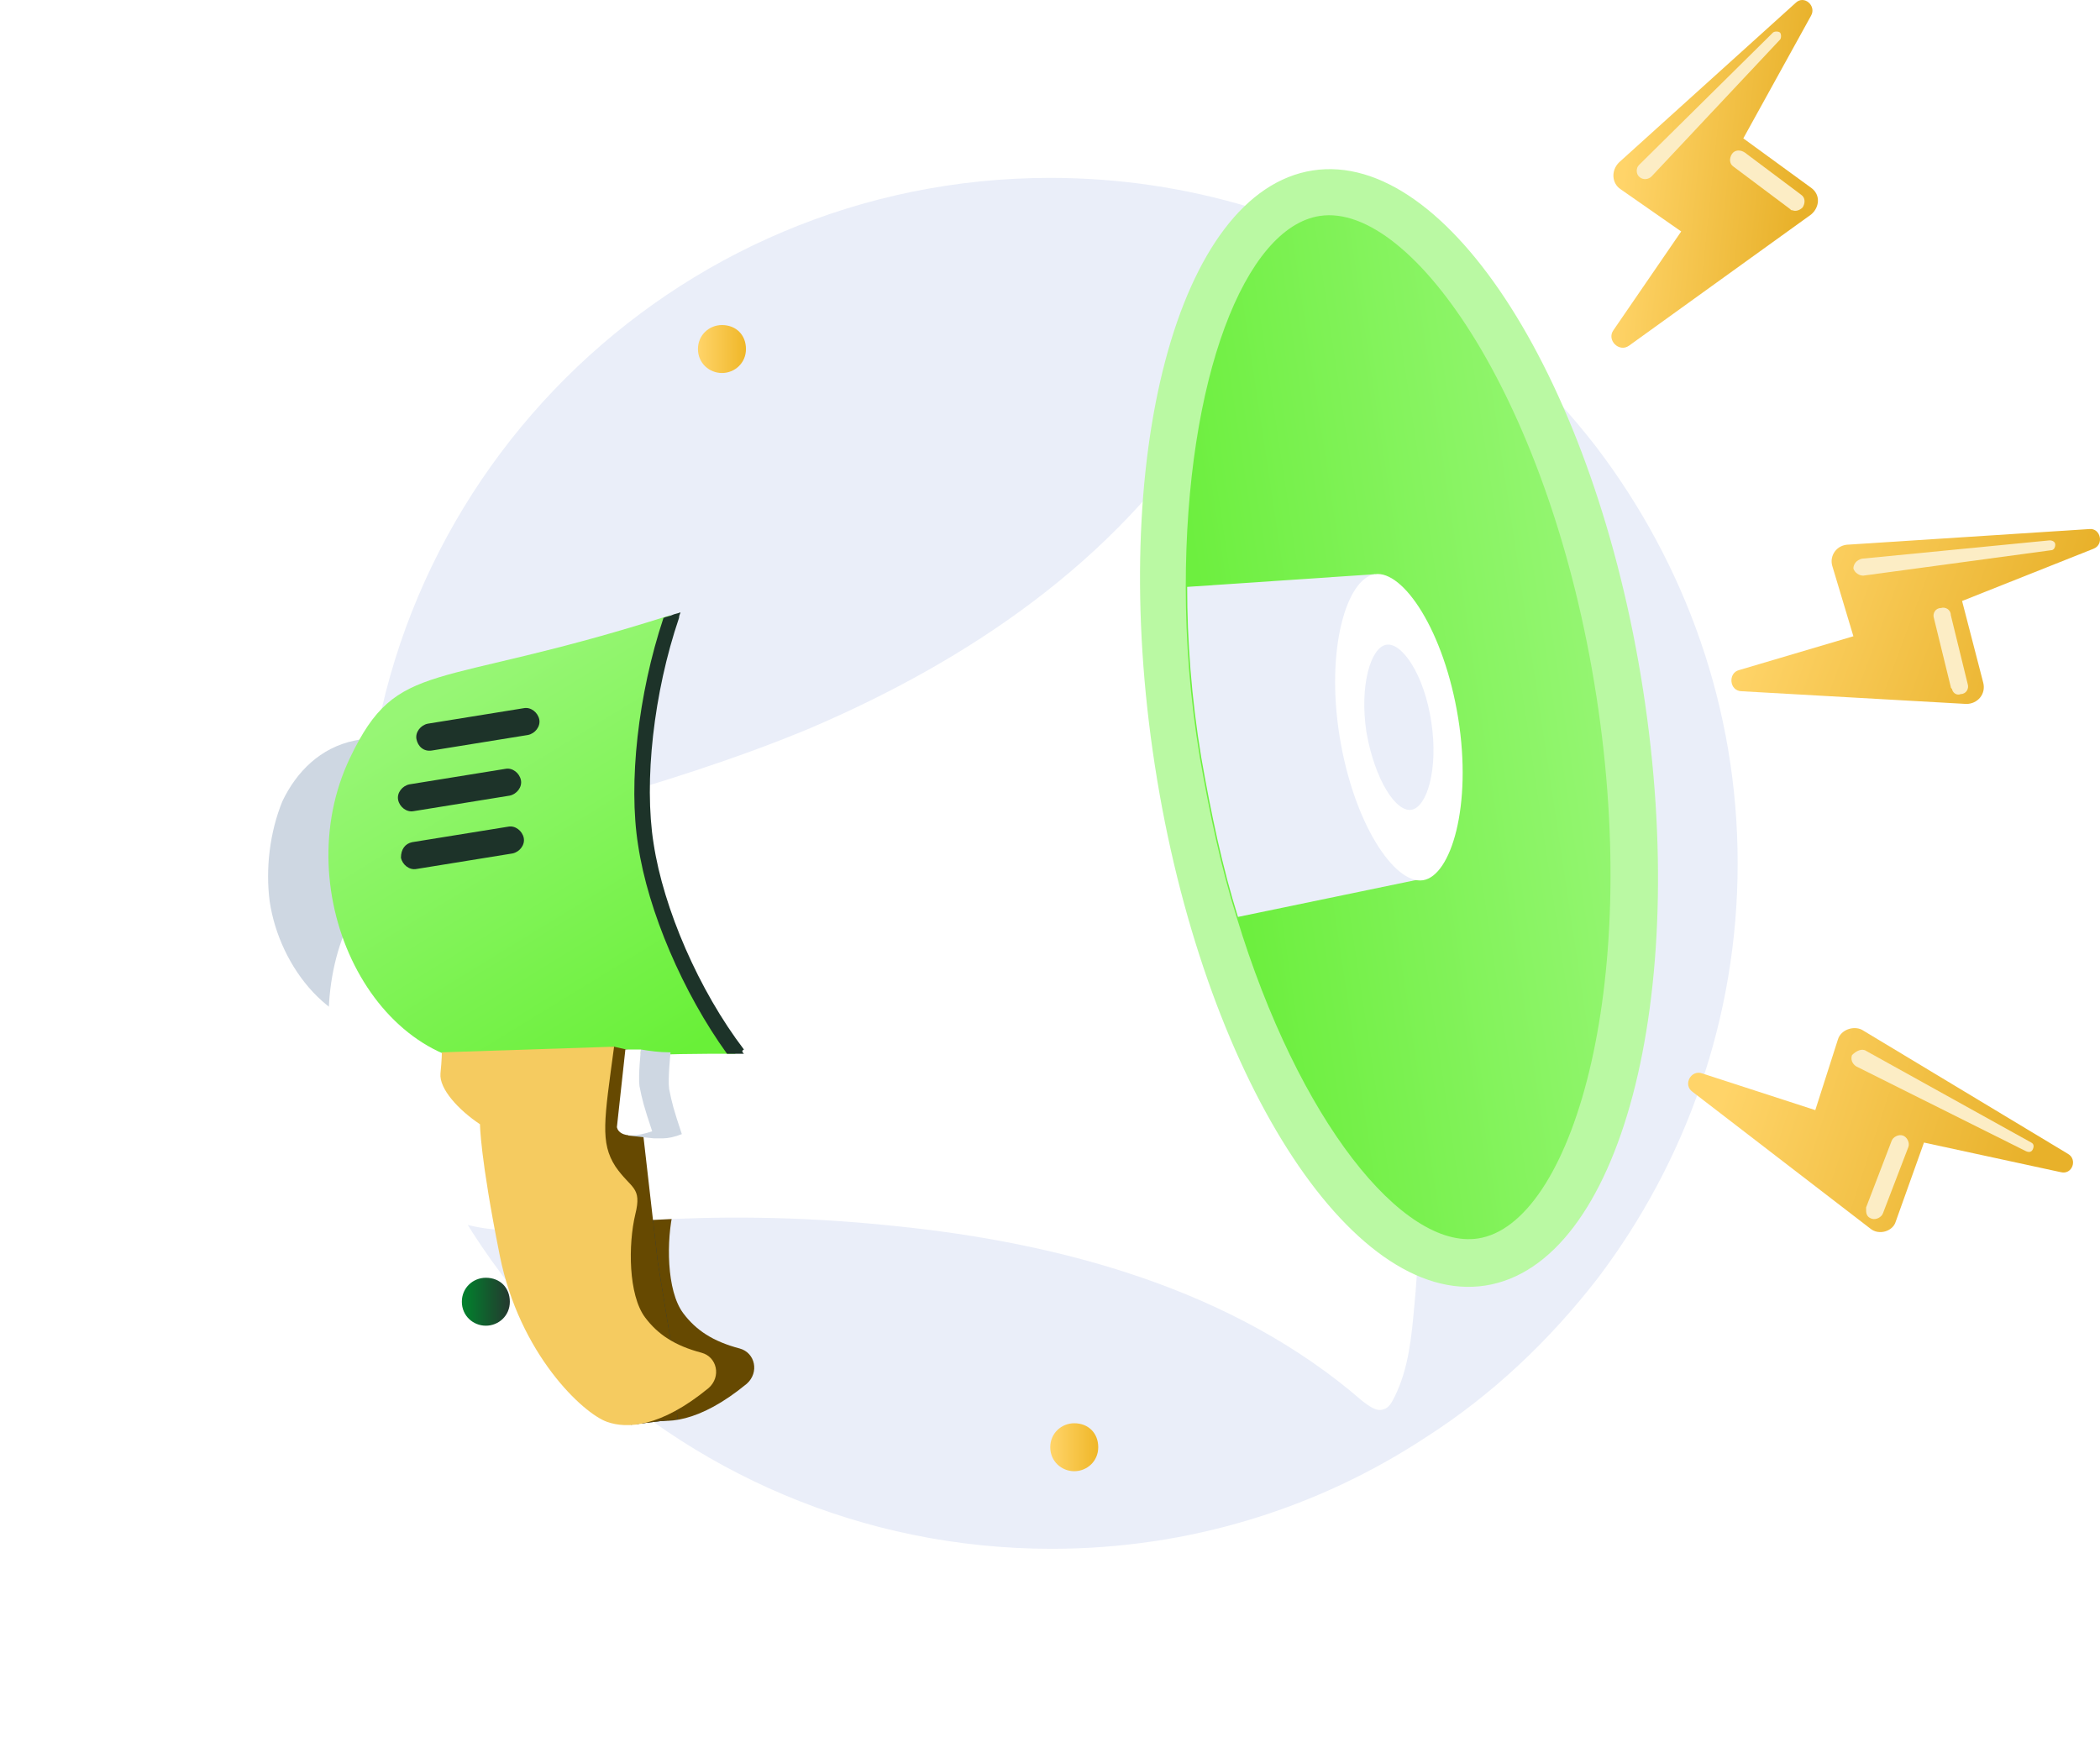 <svg width="141" height="117" viewBox="0 0 141 117" fill="none" xmlns="http://www.w3.org/2000/svg">
<path d="M116.672 57.972C116.672 68.39 113.165 78.05 107.289 85.816C104.067 89.983 100.181 93.677 95.727 96.518C88.524 101.253 79.9 104 70.612 104C45.118 104 24.457 83.354 24.457 57.972C24.457 32.496 45.118 11.944 70.517 11.944C79.805 11.944 88.429 14.691 95.632 19.331C100.086 22.173 103.972 25.866 107.194 30.033C113.165 37.894 116.672 47.554 116.672 57.972Z" fill="#EAEEF9"/>
<path d="M48.474 25.047C49.327 25.047 50.086 24.384 50.086 23.437C50.086 22.49 49.422 21.827 48.474 21.827C47.621 21.827 46.863 22.49 46.863 23.437C46.863 24.384 47.621 25.047 48.474 25.047Z" fill="url(#paint0_linear_1560_2032)"/>
<path d="M72.128 98.79C72.981 98.79 73.739 98.127 73.739 97.18C73.739 96.233 73.076 95.57 72.128 95.57C71.275 95.57 70.517 96.233 70.517 97.18C70.517 98.127 71.275 98.79 72.128 98.79Z" fill="url(#paint1_linear_1560_2032)"/>
<path d="M32.621 89.02C33.474 89.02 34.232 88.357 34.232 87.41C34.232 86.463 33.569 85.8 32.621 85.8C31.768 85.8 31.01 86.463 31.01 87.41C31.01 88.357 31.768 89.02 32.621 89.02Z" fill="url(#paint2_linear_1560_2032)"/>
<path d="M43.791 69.999C43.127 74.924 42.843 76.439 43.885 78.049C44.928 79.659 45.686 79.375 45.212 81.269C44.738 83.258 44.738 86.667 45.876 88.183C46.728 89.319 47.866 90.077 49.666 90.55C50.709 90.835 50.993 92.16 50.14 92.918C46.918 95.57 44.643 95.665 43.317 95.191C41.706 94.623 37.441 90.645 36.114 84.016C34.787 77.386 34.787 75.302 34.787 75.302C33.365 74.356 32.039 72.935 32.133 71.893C32.228 70.851 32.228 69.525 32.228 69.525L43.791 69.999Z" fill="#664901"/>
<path d="M42.653 71.515L43.696 70.852L41.231 70.284L41.611 74.167L38.862 80.134L42.558 92.635L42.369 95.666L45.496 95.287L45.022 89.983L44.169 84.774" fill="#1C3754"/>
<path d="M18.107 60.529C18.77 64.98 22.277 69.431 26.826 69.147C27.394 69.147 28.058 69.052 28.721 68.957C33.46 68.484 35.261 68.294 38.009 68.389C35.734 65.453 34.123 61.854 33.555 58.161C32.986 54.467 33.365 50.489 34.692 47.08C32.038 48.027 30.332 48.406 25.689 49.353C25.025 49.448 24.362 49.637 23.793 49.732C21.518 50.205 19.907 51.815 18.96 53.804C18.107 55.888 17.822 58.35 18.107 60.529Z" fill="#CED7E2"/>
<g filter="url(#filter0_d_1560_2032)">
<path d="M94.968 76.628C94.778 78.712 94.589 80.89 93.641 82.784C93.452 83.163 93.262 83.542 92.883 83.636C92.409 83.826 91.841 83.352 91.461 83.068C82.837 75.586 71.275 72.461 60.091 71.325C46.633 69.904 38.104 71.609 33.934 71.609C22.561 71.135 19.623 57.118 23.983 49.921C25.783 46.89 28.627 45.754 31.849 44.901C31.849 44.901 44.454 42.06 54.405 37.893C65.02 33.347 74.876 26.717 81.226 16.773C82.742 14.405 84.827 17.815 86.533 21.982C88.429 26.433 89.945 31.737 89.945 31.737C90.893 48.879 89.755 40.923 95.252 66.305C95.252 66.305 95.442 71.798 94.968 76.628Z" fill="white"/>
</g>
<path d="M34.123 71.515C34.218 71.515 34.218 71.515 34.313 71.515C36.872 71.515 39.526 71.042 41.99 70.947C44.454 70.758 46.918 70.758 49.382 70.758C46.444 66.78 43.98 61.382 43.222 56.646C42.464 52.006 43.411 45.85 45.022 41.304C29.006 46.418 26.731 44.145 23.509 50.869C19.149 59.961 25.12 72.084 34.123 71.515Z" fill="url(#paint3_linear_1560_2032)"/>
<path d="M49.95 70.758C49.761 70.758 49.571 70.758 49.382 70.758H48.813C45.875 66.685 43.506 61.192 42.843 56.741C42.179 52.574 42.843 46.607 44.548 41.493C44.738 41.398 44.928 41.398 45.117 41.304C45.307 41.209 45.496 41.209 45.686 41.114C45.686 41.209 45.591 41.304 45.591 41.493C43.885 46.513 43.222 52.479 43.885 56.646C44.548 61.003 46.918 66.496 49.95 70.474C49.761 70.568 49.856 70.663 49.95 70.758Z" fill="#1D3329"/>
<path d="M29.006 50.395L35.45 49.353C35.924 49.258 36.303 48.785 36.209 48.311C36.114 47.838 35.64 47.459 35.166 47.554L28.721 48.595C28.247 48.69 27.869 49.164 27.963 49.637C28.058 50.111 28.437 50.489 29.006 50.395Z" fill="#1D3329"/>
<path d="M27.774 54.468L34.218 53.426C34.692 53.332 35.071 52.858 34.977 52.385C34.882 51.911 34.408 51.532 33.934 51.627L27.489 52.669C27.015 52.763 26.636 53.237 26.731 53.71C26.826 54.184 27.3 54.563 27.774 54.468Z" fill="#1D3329"/>
<path d="M27.963 58.351L34.408 57.309C34.882 57.214 35.261 56.741 35.166 56.267C35.071 55.794 34.597 55.415 34.123 55.51L27.679 56.551C27.205 56.646 26.921 57.025 26.921 57.593C27.015 58.067 27.489 58.446 27.963 58.351Z" fill="#1D3329"/>
<path d="M42.653 71.515L43.696 70.852L41.231 70.284L38.673 70.663L38.862 80.134L42.558 92.635L42.369 95.666L45.496 95.287L45.022 89.983L44.169 84.774" fill="#664901"/>
<path d="M41.231 70.284C40.568 75.209 40.284 76.724 41.326 78.334C42.369 79.85 43.127 79.66 42.653 81.554C42.179 83.543 42.179 86.953 43.316 88.468C44.169 89.605 45.307 90.362 47.107 90.836C48.15 91.12 48.434 92.446 47.581 93.203C44.359 95.855 42.084 95.95 40.758 95.476C39.146 94.908 34.882 90.93 33.555 84.301C32.228 77.671 32.228 75.493 32.228 75.493C30.806 74.546 29.48 73.125 29.574 72.084C29.669 71.136 29.669 70.663 29.669 70.663L41.231 70.284Z" fill="#F5CB60"/>
<path d="M99.727 86.324C108.78 84.926 113.525 67.03 110.325 46.352C107.126 25.675 97.194 10.047 88.141 11.445C79.088 12.844 74.343 30.74 77.543 51.417C80.742 72.094 90.674 87.723 99.727 86.324Z" fill="#BAF9A3"/>
<path d="M99.233 83.163C94.21 83.92 87.197 75.302 83.027 61.569C81.984 58.255 81.226 54.656 80.563 50.867C79.899 46.89 79.615 43.007 79.615 39.408C79.615 25.391 83.595 15.258 88.618 14.5C94.873 13.553 104.161 27.096 107.194 46.795C110.227 66.399 105.488 82.216 99.233 83.163Z" fill="url(#paint4_linear_1560_2032)"/>
<path d="M95.916 58.919L83.121 61.571C82.079 58.256 81.321 54.657 80.657 50.869C79.994 46.891 79.71 43.008 79.71 39.409L92.314 38.557L94.02 46.702L95.916 58.919Z" fill="#EAEEF9"/>
<path d="M95.537 59.108C97.432 58.824 98.854 54.089 97.906 48.217C96.958 42.345 94.21 38.273 92.314 38.557C90.419 38.841 88.997 43.576 89.945 49.448C90.893 55.32 93.641 59.392 95.537 59.108Z" fill="white"/>
<path d="M94.778 54.374C95.821 54.184 96.579 51.627 96.105 48.502C95.631 45.282 94.115 43.104 93.073 43.294C92.03 43.483 91.272 46.04 91.746 49.165C92.314 52.385 93.736 54.563 94.778 54.374Z" fill="#EAEEF9"/>
<path d="M108.805 12.701L112.88 15.542L108.331 22.172C107.857 22.835 108.71 23.687 109.374 23.214L121.6 14.406C122.168 13.932 122.263 13.08 121.6 12.606L117.051 9.292L121.6 1.052C121.979 0.389 121.126 -0.368 120.557 0.2L108.71 10.902C108.142 11.47 108.237 12.322 108.805 12.701Z" fill="url(#paint5_linear_1560_2032)"/>
<path d="M120.367 14.121C120.273 14.121 120.273 14.121 120.178 14.027L116.387 11.185C116.103 10.996 116.103 10.617 116.292 10.333C116.482 10.049 116.861 10.049 117.145 10.238L120.936 13.079C121.22 13.269 121.22 13.648 121.031 13.932C120.841 14.121 120.557 14.216 120.367 14.121Z" fill="#FCEDC5"/>
<path d="M110.037 11.09L119.041 2.188C119.135 2.094 119.42 2.094 119.515 2.188C119.609 2.283 119.609 2.567 119.515 2.662L110.89 11.848C110.701 12.037 110.322 12.132 110.037 11.848C109.848 11.659 109.848 11.28 110.037 11.09Z" fill="#FCEDC5"/>
<path d="M123.021 37.988L124.442 42.724L116.766 44.996C116.008 45.186 116.102 46.417 116.955 46.417L132.024 47.269C132.783 47.269 133.351 46.606 133.162 45.849L131.74 40.356L140.554 36.852C141.312 36.568 141.028 35.431 140.27 35.526L124.158 36.568C123.305 36.568 122.831 37.325 123.021 37.988Z" fill="url(#paint6_linear_1560_2032)"/>
<path d="M131.077 46.322C131.077 46.227 130.982 46.227 130.982 46.132L129.845 41.492C129.75 41.208 129.939 40.829 130.319 40.829C130.603 40.734 130.982 40.923 130.982 41.302L132.119 45.943C132.214 46.227 132.025 46.606 131.645 46.606C131.456 46.7 131.172 46.606 131.077 46.322Z" fill="#FCEDC5"/>
<path d="M125.011 37.516L137.616 36.285C137.805 36.285 137.995 36.38 137.995 36.569C137.995 36.759 137.9 36.948 137.711 36.948L125.106 38.653C124.821 38.653 124.537 38.463 124.442 38.179C124.442 37.895 124.632 37.611 125.011 37.516Z" fill="#FCEDC5"/>
<path d="M123.4 69.809L121.884 74.544L114.302 72.082C113.544 71.797 112.975 72.839 113.639 73.313L125.58 82.499C126.149 82.972 127.096 82.688 127.286 82.025L129.181 76.722L138.374 78.711C139.133 78.9 139.512 77.859 138.848 77.48L125.011 69.146C124.443 68.862 123.59 69.146 123.4 69.809Z" fill="url(#paint7_linear_1560_2032)"/>
<path d="M125.296 81.267C125.296 81.173 125.296 81.173 125.296 81.078L127.002 76.627C127.096 76.343 127.475 76.154 127.76 76.248C128.044 76.343 128.234 76.722 128.139 77.006L126.433 81.457C126.338 81.741 125.959 81.93 125.675 81.836C125.39 81.741 125.296 81.552 125.296 81.267Z" fill="#FCEDC5"/>
<path d="M125.296 70.566L136.384 76.721C136.574 76.816 136.574 77.005 136.479 77.195C136.384 77.384 136.195 77.384 136.005 77.289L124.632 71.607C124.348 71.418 124.253 71.134 124.348 70.85C124.632 70.566 125.011 70.376 125.296 70.566Z" fill="#FCEDC5"/>
<path d="M44.548 76.439C44.833 76.439 45.307 76.344 45.781 76.155C45.212 74.45 45.117 74.071 44.928 73.124C44.833 72.461 45.022 70.662 45.022 70.662H44.928C44.264 70.662 43.601 70.567 43.032 70.473L42.369 74.071L42.179 76.249L43.885 76.439C44.075 76.439 44.264 76.439 44.548 76.439Z" fill="#CED7E2"/>
<path d="M41.989 70.473L41.421 75.681C41.421 75.681 41.516 76.723 43.79 75.965C43.221 74.261 43.127 73.882 42.937 72.935C42.842 72.272 43.032 70.473 43.032 70.473H41.989Z" fill="white"/>
<defs>
<filter id="filter0_d_1560_2032" x="0.059" y="4.995" width="117.231" height="111.685" filterUnits="userSpaceOnUse" color-interpolation-filters="sRGB">
<feFlood flood-opacity="0" result="BackgroundImageFix"/>
<feColorMatrix in="SourceAlpha" type="matrix" values="0 0 0 0 0 0 0 0 0 0 0 0 0 0 0 0 0 0 127 0" result="hardAlpha"/>
<feOffset dy="11"/>
<feGaussianBlur stdDeviation="11"/>
<feColorMatrix type="matrix" values="0 0 0 0 0.398 0 0 0 0 0.477 0 0 0 0 0.575 0 0 0 0.18 0"/>
<feBlend mode="normal" in2="BackgroundImageFix" result="effect1_dropShadow_1560_2032"/>
<feBlend mode="normal" in="SourceGraphic" in2="effect1_dropShadow_1560_2032" result="shape"/>
</filter>
<linearGradient id="paint0_linear_1560_2032" x1="46.894" y1="23.492" x2="49.958" y2="23.492" gradientUnits="userSpaceOnUse">
<stop stop-color="#FFD469"/>
<stop offset="1" stop-color="#F0B82B"/>
</linearGradient>
<linearGradient id="paint1_linear_1560_2032" x1="70.548" y1="97.236" x2="73.611" y2="97.236" gradientUnits="userSpaceOnUse">
<stop stop-color="#FFD469"/>
<stop offset="1" stop-color="#F0B82B"/>
</linearGradient>
<linearGradient id="paint2_linear_1560_2032" x1="31.029" y1="87.42" x2="34.092" y2="87.42" gradientUnits="userSpaceOnUse">
<stop stop-color="#00832D"/>
<stop offset="1" stop-color="#233B2F"/>
</linearGradient>
<linearGradient id="paint3_linear_1560_2032" x1="30.12" y1="46.147" x2="45.369" y2="71.019" gradientUnits="userSpaceOnUse">
<stop stop-color="#97F675"/>
<stop offset="1" stop-color="#69F038"/>
</linearGradient>
<linearGradient id="paint4_linear_1560_2032" x1="109.131" y1="46.557" x2="82.103" y2="50.614" gradientUnits="userSpaceOnUse">
<stop stop-color="#97F675"/>
<stop offset="1" stop-color="#6DEF3F"/>
</linearGradient>
<linearGradient id="paint5_linear_1560_2032" x1="109.824" y1="4.029" x2="121.631" y2="5.258" gradientUnits="userSpaceOnUse">
<stop stop-color="#FFD469"/>
<stop offset="1" stop-color="#E8B12A"/>
</linearGradient>
<linearGradient id="paint6_linear_1560_2032" x1="119.161" y1="37.547" x2="137.905" y2="44.467" gradientUnits="userSpaceOnUse">
<stop stop-color="#FFD469"/>
<stop offset="1" stop-color="#E8B12A"/>
</linearGradient>
<linearGradient id="paint7_linear_1560_2032" x1="116.383" y1="71.399" x2="136.433" y2="78.029" gradientUnits="userSpaceOnUse">
<stop stop-color="#FFD469"/>
<stop offset="1" stop-color="#E8B12A"/>
</linearGradient>
</defs>
</svg>
